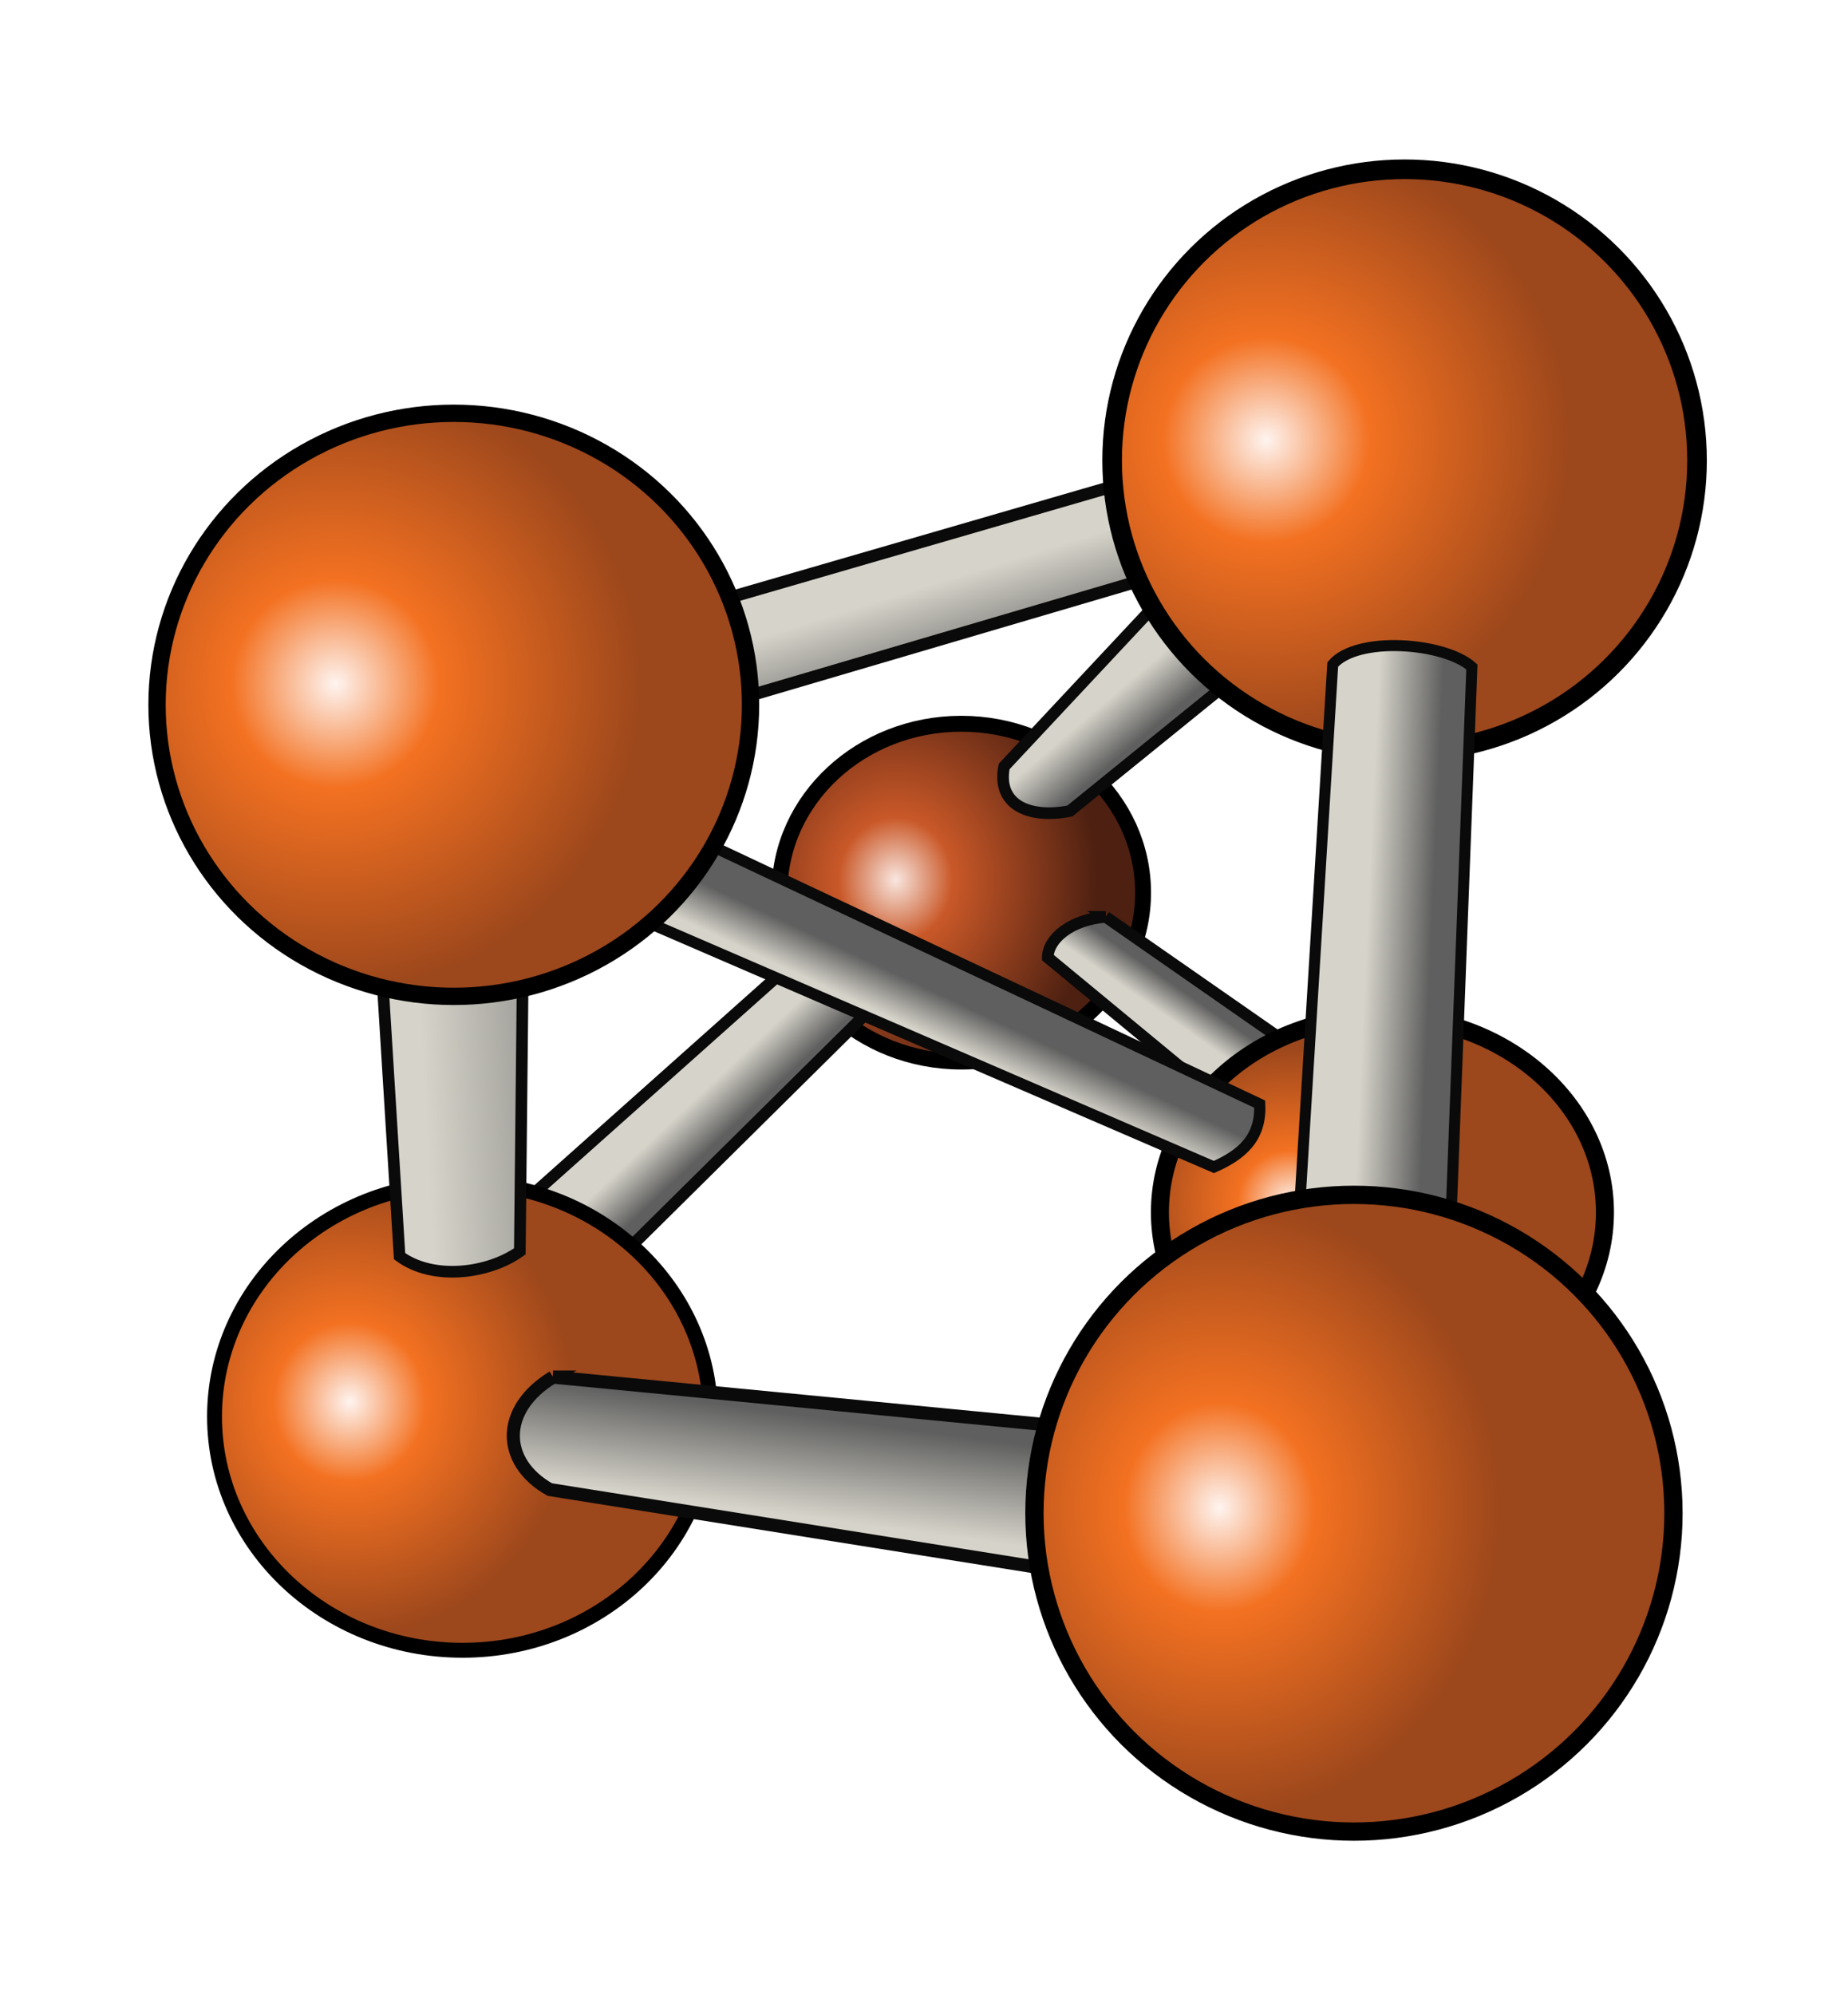 <?xml version="1.0" encoding="UTF-8" standalone="no"?>
<svg
   xmlns:dc="http://purl.org/dc/elements/1.1/"
   xmlns:cc="http://creativecommons.org/ns#"
   xmlns:rdf="http://www.w3.org/1999/02/22-rdf-syntax-ns#"
   xmlns:svg="http://www.w3.org/2000/svg"
   xmlns="http://www.w3.org/2000/svg"
   xmlns:xlink="http://www.w3.org/1999/xlink"
   xmlns:sodipodi="http://sodipodi.sourceforge.net/DTD/sodipodi-0.dtd"
   xmlns:inkscape="http://www.inkscape.org/namespaces/inkscape"
   version="1.0"
   width="731.091"
   height="788.918"
   viewBox="0 0 7310.911 7889.178"
   preserveAspectRatio="xMidYMid meet"
   id="svg12359"
   inkscape:version="0.91 r13725"
   sodipodi:docname="Icon.svg"
   inkscape:export-filename="/home/tim/sources/graphtool/source/app/icon/Icon48x48.png"
   inkscape:export-xdpi="6.1700001"
   inkscape:export-ydpi="6.1700001">
  <defs
     id="defs13426">
    <linearGradient
       id="linearGradient4227"
       inkscape:collect="always">
      <stop
         id="stop4229"
         offset="0"
         style="stop-color:#d6d4ca;stop-opacity:1" />
      <stop
         id="stop4231"
         offset="1"
         style="stop-color:#5f5f5f;stop-opacity:1" />
    </linearGradient>
    <linearGradient
       id="linearGradient15517"
       inkscape:collect="always">
      <stop
         id="stop15519"
         offset="0"
         style="stop-color:#f9e6df;stop-opacity:1" />
      <stop
         style="stop-color:#c95828;stop-opacity:1"
         offset="0.282"
         id="stop15521" />
      <stop
         id="stop15523"
         offset="1"
         style="stop-color:#4d2011;stop-opacity:1" />
    </linearGradient>
    <linearGradient
       id="linearGradient15499"
       inkscape:collect="always">
      <stop
         id="stop15501"
         offset="0"
         style="stop-color:#fef4f0;stop-opacity:1" />
      <stop
         style="stop-color:#f37121;stop-opacity:1"
         offset="0.339"
         id="stop15503" />
      <stop
         id="stop15505"
         offset="1"
         style="stop-color:#9c471c;stop-opacity:1" />
    </linearGradient>
    <linearGradient
       inkscape:collect="always"
       xlink:href="#linearGradient4227"
       id="linearGradient15286"
       x1="4329.025"
       y1="3381.588"
       x2="4539.248"
       y2="3381.588"
       gradientUnits="userSpaceOnUse"
       gradientTransform="matrix(1.218,0.055,-0.044,0.974,323.283,491.501)" />
    <linearGradient
       inkscape:collect="always"
       xlink:href="#linearGradient4227"
       id="linearGradient15318"
       x1="5632.592"
       y1="1677.555"
       x2="5635.948"
       y2="1513.266"
       gradientUnits="userSpaceOnUse"
       gradientTransform="matrix(1.103,0.495,-0.659,0.822,-223.837,639.836)" />
    <linearGradient
       inkscape:collect="always"
       xlink:href="#linearGradient4227"
       id="linearGradient15326"
       x1="5155.363"
       y1="-185.044"
       x2="5150.141"
       y2="-294.59"
       gradientUnits="userSpaceOnUse"
       gradientTransform="matrix(0.93,0.711,-1.077,0.597,-368.288,603.909)" />
    <linearGradient
       inkscape:collect="always"
       xlink:href="#linearGradient4227"
       id="linearGradient15334"
       x1="419.03"
       y1="4251.473"
       x2="411.115"
       y2="4426.775"
       gradientUnits="userSpaceOnUse"
       gradientTransform="matrix(0.827,-0.773,1.078,0.597,-368.288,603.909)" />
    <linearGradient
       inkscape:collect="always"
       xlink:href="#linearGradient4227"
       id="linearGradient15342"
       x1="3521.27"
       y1="5116.37"
       x2="3521.805"
       y2="4792.325"
       gradientUnits="userSpaceOnUse"
       gradientTransform="matrix(1.349,0.181,-0.2,1.218,-358.546,-686.527)" />
    <linearGradient
       inkscape:collect="always"
       xlink:href="#linearGradient4227"
       id="linearGradient15370"
       x1="-1864.708"
       y1="4250.473"
       x2="-1866.604"
       y2="4406.271"
       gradientUnits="userSpaceOnUse"
       gradientTransform="matrix(0.81,-0.782,1.102,0.574,-368.288,603.909)" />
    <linearGradient
       inkscape:collect="always"
       xlink:href="#linearGradient4227"
       id="linearGradient15378"
       x1="2304.552"
       y1="3004.182"
       x2="2311.82"
       y2="3424.472"
       gradientUnits="userSpaceOnUse"
       gradientTransform="matrix(1.358,-0.402,0.62,0.88,-781.852,609.731)" />
    <linearGradient
       inkscape:collect="always"
       xlink:href="#linearGradient4227"
       id="linearGradient15392"
       x1="1362.553"
       y1="3843.111"
       x2="2047.723"
       y2="3811.967"
       gradientUnits="userSpaceOnUse"
       gradientTransform="matrix(1.365,-0.07,-0.008,0.972,-108.211,755.413)" />
    <radialGradient
       inkscape:collect="always"
       xlink:href="#linearGradient15499"
       id="radialGradient15475"
       cx="3651.26"
       cy="1191.044"
       fx="3651.26"
       fy="1191.044"
       r="1004.163"
       gradientTransform="matrix(1.201,0.023,-0.024,1.191,699.812,401.587)"
       gradientUnits="userSpaceOnUse" />
    <radialGradient
       inkscape:collect="always"
       xlink:href="#linearGradient15517"
       id="radialGradient15489"
       cx="2751.413"
       cy="2994.47"
       fx="2751.413"
       fy="2994.47"
       r="626.199"
       gradientTransform="matrix(1.277,0.008,-0.01,1.4,107.02,-570.88)"
       gradientUnits="userSpaceOnUse" />
    <radialGradient
       inkscape:collect="always"
       xlink:href="#linearGradient15499"
       id="radialGradient15491"
       cx="4039.512"
       cy="4457.482"
       fx="4039.512"
       fy="4457.482"
       r="780.02"
       gradientTransform="matrix(0.802,-0.027,0.034,0.788,1765.514,1516.786)"
       gradientUnits="userSpaceOnUse" />
    <radialGradient
       inkscape:collect="always"
       xlink:href="#linearGradient15499"
       id="radialGradient15493"
       cx="3732.047"
       cy="5649.134"
       fx="3732.047"
       fy="5649.134"
       r="1237.288"
       gradientTransform="matrix(0.899,-0.01,0.012,0.987,1449.156,588.03)"
       gradientUnits="userSpaceOnUse" />
    <radialGradient
       inkscape:collect="always"
       xlink:href="#linearGradient15499"
       id="radialGradient15495"
       cx="923.31"
       cy="5239.671"
       fx="923.31"
       fy="5239.671"
       r="821.284"
       gradientTransform="matrix(1.082,-0.005,0.006,1.125,400.088,-181.997)"
       gradientUnits="userSpaceOnUse" />
    <radialGradient
       inkscape:collect="always"
       xlink:href="#linearGradient15499"
       id="radialGradient15497"
       cx="916.671"
       cy="2580.827"
       fx="916.671"
       fy="2580.827"
       r="994.791"
       gradientTransform="matrix(1.22,0.007,-0.007,1.22,273.506,-286.914)"
       gradientUnits="userSpaceOnUse" />
    <filter
       style="color-interpolation-filters:sRGB"
       inkscape:label="Drop Shadow"
       id="filter10552">
      <feFlood
         flood-opacity="0.498"
         flood-color="rgb(0,0,0)"
         result="flood"
         id="feFlood10554" />
      <feComposite
         in="flood"
         in2="SourceGraphic"
         operator="in"
         result="composite1"
         id="feComposite10556" />
      <feGaussianBlur
         in="composite1"
         stdDeviation="50"
         result="blur"
         id="feGaussianBlur10558" />
      <feOffset
         dx="50"
         dy="50"
         result="offset"
         id="feOffset10560" />
      <feComposite
         in="SourceGraphic"
         in2="offset"
         operator="over"
         result="composite2"
         id="feComposite10562" />
    </filter>
    <filter
       style="color-interpolation-filters:sRGB"
       inkscape:label="Drop Shadow"
       id="filter5849">
      <feFlood
         flood-opacity="1"
         flood-color="rgb(0,0,0)"
         result="flood"
         id="feFlood5851" />
      <feComposite
         in="flood"
         in2="SourceGraphic"
         operator="in"
         result="composite1"
         id="feComposite5853" />
      <feGaussianBlur
         in="composite1"
         stdDeviation="60"
         result="blur"
         id="feGaussianBlur5855" />
      <feOffset
         dx="20"
         dy="20"
         result="offset"
         id="feOffset5857" />
      <feComposite
         in="SourceGraphic"
         in2="offset"
         operator="over"
         result="composite2"
         id="feComposite5859" />
    </filter>
    <filter
       style="color-interpolation-filters:sRGB"
       inkscape:label="Drop Shadow"
       id="filter6131">
      <feFlood
         flood-opacity="1"
         flood-color="rgb(0,0,0)"
         result="flood"
         id="feFlood6133" />
      <feComposite
         in="flood"
         in2="SourceGraphic"
         operator="in"
         result="composite1"
         id="feComposite6135" />
      <feGaussianBlur
         in="composite1"
         stdDeviation="40"
         result="blur"
         id="feGaussianBlur6137" />
      <feOffset
         dx="12"
         dy="12"
         result="offset"
         id="feOffset6139" />
      <feComposite
         in="SourceGraphic"
         in2="offset"
         operator="over"
         result="composite2"
         id="feComposite6141" />
    </filter>
  </defs>
  <sodipodi:namedview
     pagecolor="#ffffff"
     bordercolor="#666666"
     borderopacity="1"
     objecttolerance="10"
     gridtolerance="10"
     guidetolerance="10"
     inkscape:pageopacity="0"
     inkscape:pageshadow="2"
     inkscape:window-width="1855"
     inkscape:window-height="1056"
     id="namedview13424"
     showgrid="false"
     inkscape:zoom="0.90817521"
     inkscape:cx="167.48115"
     inkscape:cy="460.42004"
     inkscape:window-x="65"
     inkscape:window-y="24"
     inkscape:window-maximized="1"
     inkscape:current-layer="layer15"
     fit-margin-top="0"
     fit-margin-left="0"
     fit-margin-right="0"
     fit-margin-bottom="0"
     inkscape:showpageshadow="false"
     showborder="true"
     borderlayer="false" />
  <g
     inkscape:groupmode="layer"
     id="layer1"
     inkscape:label="shadow"
     transform="translate(177.937,448.57)" />
  <g
     inkscape:groupmode="layer"
     id="layer15"
     inkscape:label="base"
     style="display:inline;opacity:1"
     transform="translate(-59.534,-175.938)">
    <g
       id="g5887"
       style="filter:url(#filter6131)">
      <ellipse
         ry="667.992"
         rx="719.198"
         cy="3694.252"
         cx="3850.533"
         id="path14530-6"
         style="fill:url(#radialGradient15489);fill-opacity:1;fill-rule:evenodd;stroke:#000000;stroke-width:62.83;stroke-linecap:butt;stroke-linejoin:miter;stroke-miterlimit:4;stroke-dasharray:none;stroke-opacity:1" />
      <path
         sodipodi:nodetypes="ccccc"
         inkscape:connector-curvature="0"
         id="rect15269"
         d="M 1876.599,5136.264 3347.387,3825.199 3677.775,3970.792 2292.144,5342.272 Z"
         style="fill:url(#linearGradient15370);fill-opacity:1;fill-rule:nonzero;stroke:#0a0a0a;stroke-width:46.061;stroke-miterlimit:4;stroke-dasharray:none;stroke-opacity:1" />
      <ellipse
         ry="924.23"
         rx="981.128"
         cy="5766.358"
         cx="1877.356"
         id="path14530-35"
         style="fill:url(#radialGradient15495);fill-opacity:1;fill-rule:evenodd;stroke:#000000;stroke-width:58.89;stroke-linecap:butt;stroke-linejoin:miter;stroke-miterlimit:4;stroke-dasharray:none;stroke-opacity:1" />
      <path
         sodipodi:nodetypes="ccccc"
         inkscape:connector-curvature="0"
         id="rect15259"
         d="m 1535.148,3627.781 584.618,-22.423 -15.727,1507.491 c -126.522,90.299 -345.537,115.72 -475.752,19.054 z"
         style="fill:url(#linearGradient15392);fill-opacity:1;fill-rule:nonzero;stroke:#0a0a0a;stroke-width:46.061;stroke-miterlimit:4;stroke-dasharray:none;stroke-opacity:1" />
      <path
         sodipodi:nodetypes="ccccc"
         inkscape:connector-curvature="0"
         id="rect15265"
         d="m 4421.812,3789.993 1124.403,782.72 -340.77,214.775 -1012.634,-836.527 c 0.317,-73.856 91.345,-150.462 229.002,-160.968 z"
         style="fill:url(#linearGradient15326);fill-opacity:1;fill-rule:nonzero;stroke:#0a0a0a;stroke-width:46.061;stroke-miterlimit:4;stroke-dasharray:none;stroke-opacity:1" />
      <ellipse
         ry="775.527"
         rx="880.277"
         cy="4958.502"
         cx="5516.609"
         id="path14530-7"
         style="fill:url(#radialGradient15491);fill-opacity:1;fill-rule:evenodd;stroke:#000000;stroke-width:71.32;stroke-linecap:butt;stroke-linejoin:miter;stroke-miterlimit:4;stroke-dasharray:none;stroke-opacity:1" />
      <path
         sodipodi:nodetypes="ccccc"
         inkscape:connector-curvature="0"
         id="rect15263"
         d="m 4019.981,3195.385 852.333,-910.907 419.616,266.618 -1012.002,820.285 c -150.517,30.069 -290.389,-17.268 -259.947,-175.996 z"
         style="fill:url(#linearGradient15334);fill-opacity:1;fill-rule:nonzero;stroke:#0a0a0a;stroke-width:46.061;stroke-miterlimit:4;stroke-dasharray:none;stroke-opacity:1" />
      <path
         sodipodi:nodetypes="ccccc"
         inkscape:connector-curvature="0"
         id="rect15261"
         d="m 2592.467,2626.122 1927.147,-558.738 259.776,328.045 -1950.386,573.795 z"
         style="fill:url(#linearGradient15378);fill-opacity:1;fill-rule:nonzero;stroke:#0a0a0a;stroke-width:48.052;stroke-miterlimit:4;stroke-dasharray:none;stroke-opacity:1" />
      <ellipse
         ry="1151.492"
         rx="1156.973"
         cy="1984.862"
         cx="5604.229"
         id="path14530"
         style="fill:url(#radialGradient15475);fill-opacity:1;fill-rule:evenodd;stroke:#000000;stroke-width:77.6;stroke-linecap:butt;stroke-linejoin:miter;stroke-miterlimit:4;stroke-dasharray:none;stroke-opacity:1" />
      <path
         sodipodi:nodetypes="ccccc"
         inkscape:connector-curvature="0"
         id="rect15267"
         d="m 2468.652,3324.012 2562.242,1206.492 c 7.357,135.06 -73.08,201.213 -181.11,248.743 L 2177.171,3624.9 Z"
         style="fill:url(#linearGradient15318);fill-opacity:1;fill-rule:nonzero;stroke:#0a0a0a;stroke-width:44.416;stroke-miterlimit:4;stroke-dasharray:none;stroke-opacity:1" />
      <ellipse
         ry="1153.031"
         rx="1173.993"
         cy="2951.422"
         cx="1842.769"
         id="path14530-3"
         style="fill:url(#radialGradient15497);fill-opacity:1;fill-rule:evenodd;stroke:#000000;stroke-width:68.49;stroke-linecap:butt;stroke-linejoin:miter;stroke-miterlimit:4;stroke-dasharray:none;stroke-opacity:1" />
      <path
         sodipodi:nodetypes="ccccc"
         inkscape:connector-curvature="0"
         id="rect15255"
         d="m 5319.993,2791.727 c 96.596,-113.269 441.108,-87.513 550.509,9.784 l -95.893,2532.51 -602.917,-110.902 z"
         style="fill:url(#linearGradient15286);fill-opacity:1;fill-rule:nonzero;stroke:#0a0a0a;stroke-width:43.593;stroke-miterlimit:4;stroke-dasharray:none;stroke-opacity:1" />
      <path
         sodipodi:nodetypes="ccccc"
         inkscape:connector-curvature="0"
         id="rect15257"
         d="m 2235.36,5610.066 2299.025,222.021 -76.605,579.051 -2235.327,-356.252 c -190.877,-107.596 -197.835,-316.886 12.907,-444.82 z"
         style="fill:url(#linearGradient15342);fill-opacity:1;fill-rule:nonzero;stroke:#0a0a0a;stroke-width:51.832;stroke-miterlimit:4;stroke-dasharray:none;stroke-opacity:1" />
      <ellipse
         ry="1259.207"
         rx="1264.045"
         cy="6148.477"
         cx="5403.91"
         id="path14530-5"
         style="fill:url(#radialGradient15493);fill-opacity:1;fill-rule:evenodd;stroke:#000000;stroke-width:72.32;stroke-linecap:butt;stroke-linejoin:miter;stroke-miterlimit:4;stroke-dasharray:none;stroke-opacity:1" />
    </g>
  </g>
</svg>
